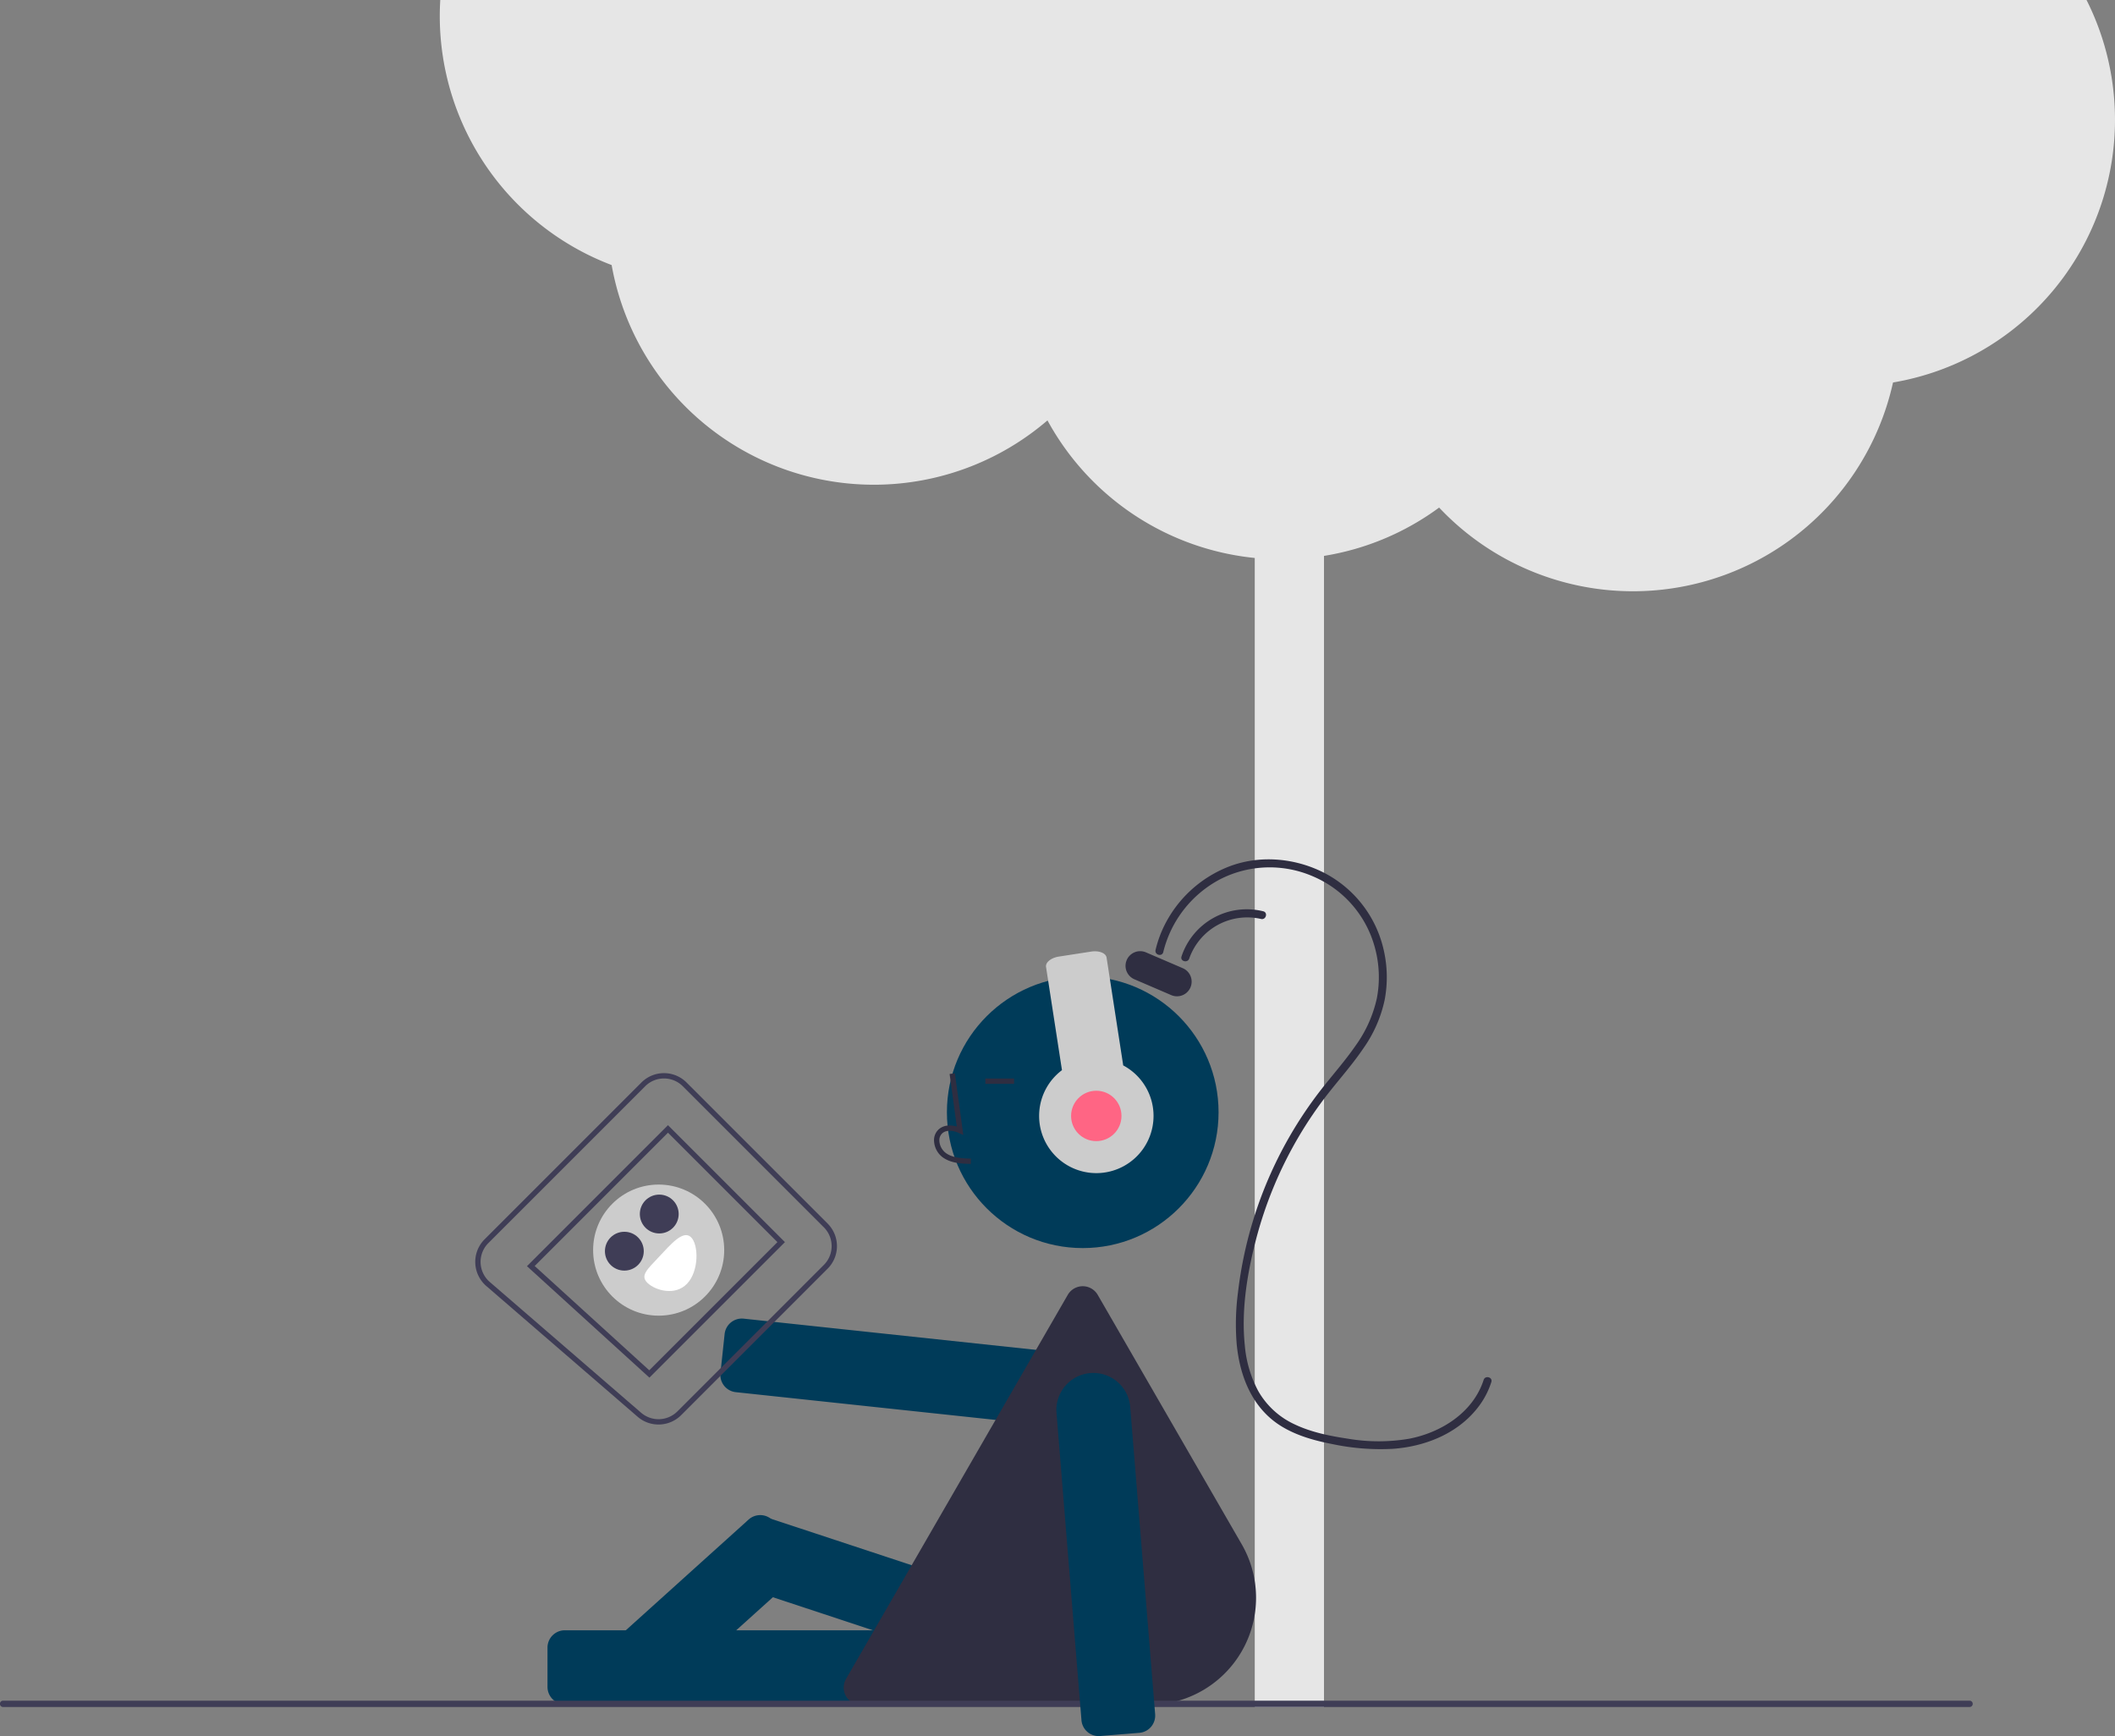 <svg xmlns="http://www.w3.org/2000/svg" data-name="Layer 1" width="794.124" height="651.849" viewBox="0 0 794.124 651.849" xmlns:xlink="http://www.w3.org/1999/xlink"><rect x="0" y="0" width="794.124" height="651.849" fill="#808080" stroke="none"/><path d="M986.376,124.075H368.246c-.117,1.986-.184,3.985-.184,6A100.032,100.032,0,0,0,432.594,223.595a100.01,100.01,0,0,0,163.638,58.326,100.029,100.029,0,0,0,77.83,51.653V765.075h26V332.796a99.501,99.501,0,0,0,43.225-18.144A100.006,100.006,0,0,0,913.713,267.688a100.028,100.028,0,0,0,72.663-143.612Z" transform="translate(-202.938 -124.075)" fill="#e6e6e6"/><path d="M595.701,659.15a14.096,14.096,0,0,1-1.5-.08L479.22,646.792a6.5,6.5,0,0,1-5.773-7.153l1.567-14.676.497.053-.497-.053a6.507,6.507,0,0,1,7.153-5.773L597.148,631.467a13.881,13.881,0,0,1-1.447,27.683Z" transform="translate(-202.938 -124.075)" fill="#003b59"/><path d="M538.021,763.957H415.007a6.507,6.507,0,0,1-6.5-6.5V742.698a6.507,6.507,0,0,1,6.5-6.5H538.021a6.507,6.507,0,0,1,6.5,6.5v14.759A6.507,6.507,0,0,1,538.021,763.957Z" transform="translate(-202.938 -124.075)" fill="#003b59"/><path d="M600.42,758.873a6.489,6.489,0,0,1-2.045-.331L481.564,719.973a6.507,6.507,0,0,1-4.135-8.21l4.628-14.015.475.157-.475-.157a6.5,6.5,0,0,1,8.21-4.134l116.812,38.569a6.507,6.507,0,0,1,4.135,8.21L606.586,754.408a6.509,6.509,0,0,1-6.166,4.465Z" transform="translate(-202.938 -124.075)" fill="#003b59"/><path d="M445.85,764.179q-.171,0-.344-.009a6.456,6.456,0,0,1-4.492-2.139l-9.884-10.961a6.508,6.508,0,0,1,.475-9.18l52.425-47.269a6.501,6.501,0,0,1,9.18.475l9.884,10.962a6.508,6.508,0,0,1-.475,9.18l-52.425,47.269A6.453,6.453,0,0,1,445.85,764.179Z" transform="translate(-202.938 -124.075)" fill="#003b59"/><circle cx="406.538" cy="417.616" r="51" fill="#003b59"/><path d="M634.357,764.192H526.236a6.486,6.486,0,0,1-5.629-9.75l83.241-144.177a6.5,6.5,0,0,1,11.259,0l54.061,93.636a40.194,40.194,0,0,1-34.809,60.291Z" transform="translate(-202.938 -124.075)" fill="#2f2e41"/><path d="M567.439,561.101c-3.306-.092-7.42-.207-10.59-2.522a8.134,8.134,0,0,1-3.2-6.072,5.471,5.471,0,0,1,1.86-4.494c1.655-1.399,4.073-1.727,6.678-.961l-2.699-19.726,1.981-.271,3.173,23.19-1.655-.759c-1.918-.88-4.552-1.327-6.188.055a3.515,3.515,0,0,0-1.153,2.896,6.147,6.147,0,0,0,2.381,4.528c2.467,1.802,5.746,2.034,9.466,2.138Z" transform="translate(-202.938 -124.075)" fill="#2f2e41"/><rect x="369.979" y="404.952" width="10.772" height="2" fill="#2f2e41"/><path d="M639.715,481.544A42.233,42.233,0,0,1,660.961,454.266a40.882,40.882,0,0,1,35.083-1.089,40.417,40.417,0,0,1,23.244,27.143,42.153,42.153,0,0,1,.64,18.489,47.958,47.958,0,0,1-8.098,18.002c-3.951,5.721-8.595,10.913-12.859,16.394a152.005,152.005,0,0,0-11.666,17.3,153.066,153.066,0,0,0-19.574,59.127,91.18,91.18,0,0,0-.459,18.984c1.148,12.286,5.908,24.32,16.833,31.005,5.808,3.554,12.511,5.39,19.142,6.674A87.126,87.126,0,0,0,725.903,668.066c12.843-.913,25.695-6.272,33.154-17.187a30.621,30.621,0,0,0,3.838-7.885c.594-1.842-2.302-2.63-2.893-.798-3.951,12.248-15.94,19.797-28.074,22.099a68.674,68.674,0,0,1-22.826-.022c-6.862-1.025-13.934-2.443-20.224-5.471a30.284,30.284,0,0,1-13.559-12.535,44.192,44.192,0,0,1-4.994-17.088c-1.337-13.084.84-26.629,4.1-39.285a151.203,151.203,0,0,1,15.899-38.613,148.487,148.487,0,0,1,11.814-17.286c4.297-5.417,8.882-10.627,12.757-16.366a49.304,49.304,0,0,0,7.925-18.022,45.676,45.676,0,0,0-.326-18.785,43.288,43.288,0,0,0-21.891-28.775c-10.808-5.701-23.976-7.066-35.537-2.865a45.386,45.386,0,0,0-25.41,23.375,43.268,43.268,0,0,0-2.835,8.19c-.442,1.878,2.45,2.679,2.893.798Z" transform="translate(-202.938 -124.075)" fill="#2f2e41"/><path d="M649.463,483.983a23.094,23.094,0,0,1,26.966-14.861c1.878.439,2.68-2.453.798-2.893a25.815,25.815,0,0,0-30.657,16.956c-.629,1.83,2.268,2.615,2.893.798Z" transform="translate(-202.938 -124.075)" fill="#2f2e41"/><path d="M644.859,498.154a5.47,5.47,0,0,1-2.164-.447l-13.781-5.923a5.5,5.5,0,1,1,4.343-10.106l13.781,5.923a5.5,5.5,0,0,1-2.18,10.553Z" transform="translate(-202.938 -124.075)" fill="#2f2e41"/><path d="M942.423,765.01h-738.294a1.191,1.191,0,1,1,0-2.381h738.294a1.191,1.191,0,1,1,0,2.381Z" transform="translate(-202.938 -124.075)" fill="#3f3d56"/><path d="M624.675,524.105l-6.249-40.49c-.261-1.693-2.845-2.699-5.77-2.248l-12.137,1.873c-2.925.452-5.085,2.19-4.824,3.883l5.983,38.769a21.481,21.481,0,1,0,22.997-1.787Z" transform="translate(-202.938 -124.075)" fill="#ccc"/><circle cx="411.624" cy="419" r="9.46" fill="#ff6584"/><path d="M450.193,658.937a11.943,11.943,0,0,1-7.827-2.898l-56.834-49.102a11.983,11.983,0,0,1-1.233-16.902q.285-.33.594-.639l58.88-58.88a11.982,11.982,0,0,1,16.947,0l52.968,52.967a11.997,11.997,0,0,1,0,16.947L458.674,655.444A11.965,11.965,0,0,1,450.193,658.937Zm-64.593-68.834.707.707c-.171.171-.337.35-.495.533a9.983,9.983,0,0,0,1.028,14.081l56.834,49.102a10.022,10.022,0,0,0,13.586-.495l55.014-55.014a9.995,9.995,0,0,0,0-14.119L459.306,531.93a9.983,9.983,0,0,0-14.118,0l-58.88,58.88Z" transform="translate(-202.938 -124.075)" fill="#3f3d56"/><path d="M446.779,641.338l-45.981-41.848,52.948-52.948,43.914,43.914Zm-43.084-41.916,43.019,39.152,48.118-48.118-41.086-41.086Z" transform="translate(-202.938 -124.075)" fill="#3f3d56"/><circle cx="247.309" cy="469.381" r="24.611" fill="#ccc"/><path d="M462.347,588.566c2.935,2.758,3.09,12.685-1.391,17.454s-11.902,2.575-14.837-.183-.273-5.034,4.209-9.804S459.412,585.808,462.347,588.566Z" transform="translate(-202.938 -124.075)" fill="#fff"/><circle cx="234.424" cy="469.782" r="7.292" fill="#3f3d56"/><circle cx="247.532" cy="455.832" r="7.292" fill="#3f3d56"/><path d="M615.464,775.925a6.5,6.5,0,0,1-6.468-5.975l-9.358-115.255a13.88,13.88,0,1,1,27.668-2.247l9.357,115.255a6.508,6.508,0,0,1-5.952,7.005l-14.711,1.194C615.821,775.917,615.642,775.925,615.464,775.925Z" transform="translate(-202.938 -124.075)" fill="#003b59"/></svg>